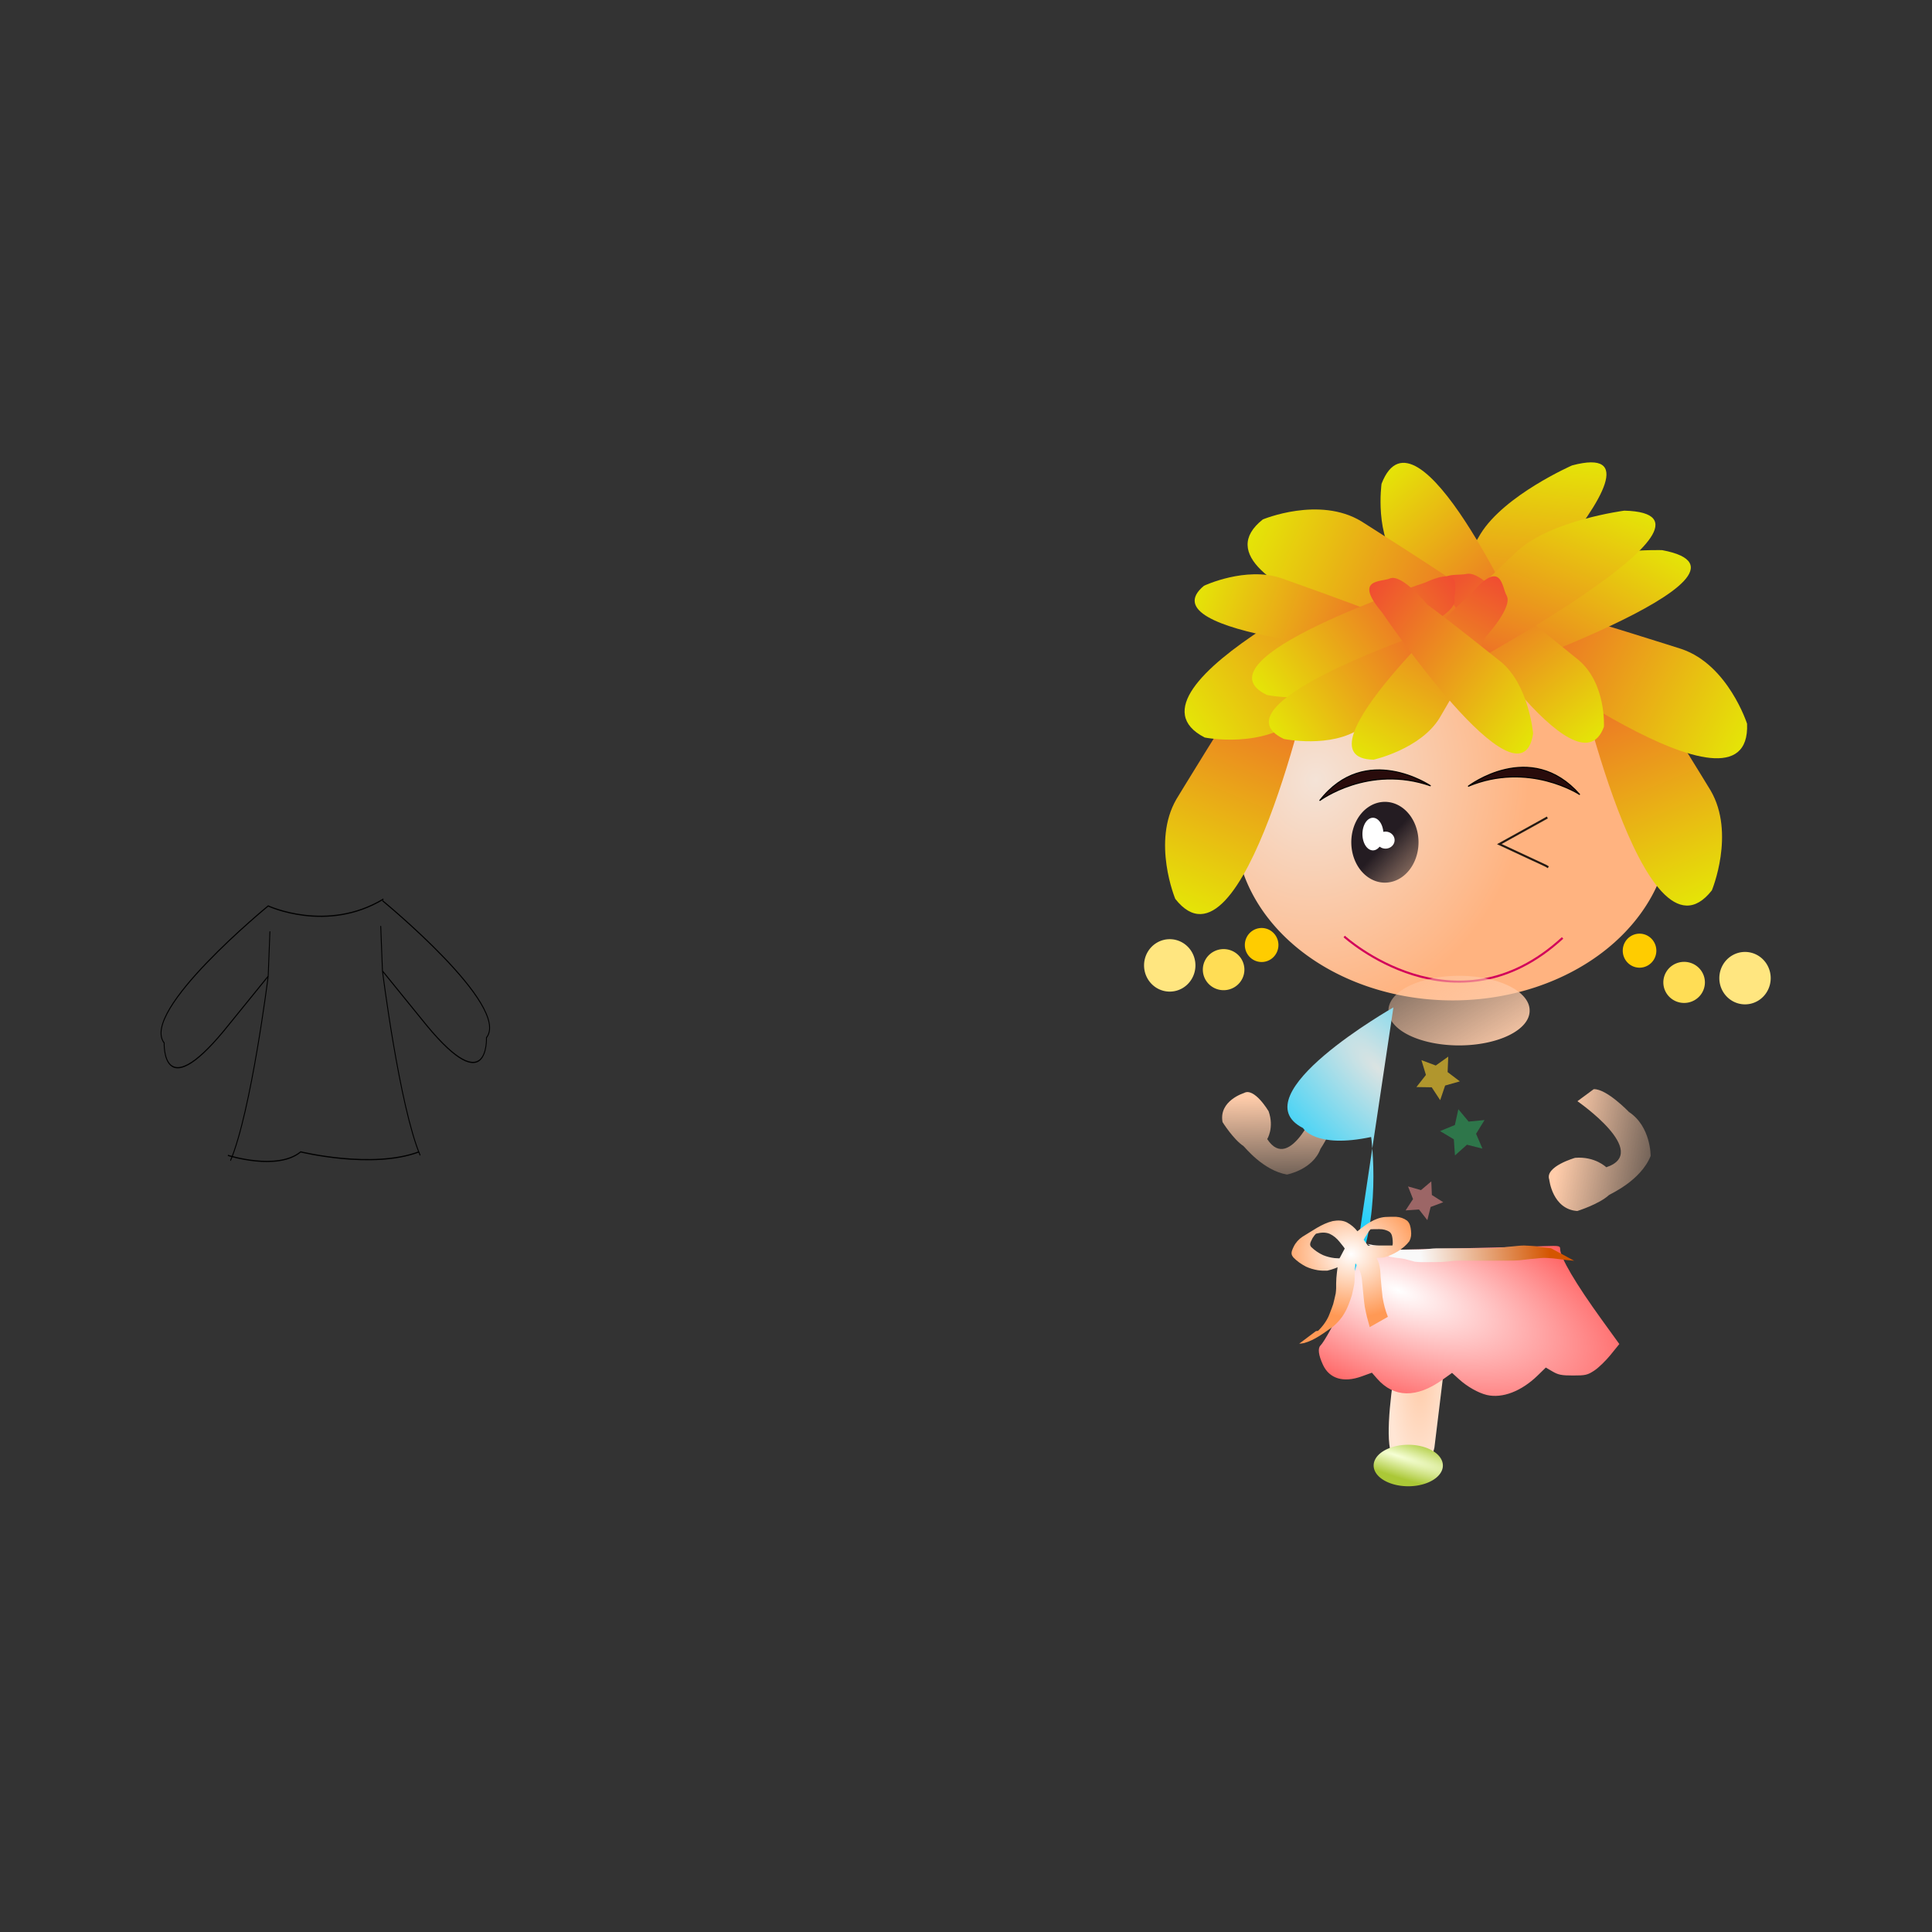 <svg:svg xmlns:dc="http://purl.org/dc/elements/1.1/" xmlns:ns1="http://sodipodi.sourceforge.net/DTD/sodipodi-0.dtd" xmlns:ns2="http://www.inkscape.org/namespaces/inkscape" xmlns:ns3="http://www.w3.org/1999/xlink" xmlns:ns5="http://creativecommons.org/ns#" xmlns:rdf="http://www.w3.org/1999/02/22-rdf-syntax-ns#" xmlns:svg="http://www.w3.org/2000/svg" height="1854.764" id="svg2" viewBox="-1041.924 -427.633 1854.764 1854.764" width="1854.764" ns1:docname="02.svg" ns1:version="0.32" ns2:output_extension="org.inkscape.output.svg.inkscape" ns2:version="0.46">
  <svg:rect x="-1041.924" y="-427.633" width="1854.764" height="1854.764" fill="#333333" stroke="none"/>
  <svg:defs id="defs4">
    <svg:linearGradient id="linearGradient3729" ns2:collect="always">
      <svg:stop id="stop3731" offset="0" style="stop-color:#ffccaa" />
      <svg:stop id="stop3733" offset="1" style="stop-color:#ffe6d5" />
    </svg:linearGradient>
    <svg:linearGradient id="linearGradient3711" ns2:collect="always">
      <svg:stop id="stop3713" offset="0" style="stop-color:#f6ffd5" />
      <svg:stop id="stop3715" offset="1" style="stop-color:#abc837" />
    </svg:linearGradient>
    <svg:linearGradient id="linearGradient3975" ns2:collect="always">
      <svg:stop id="stop3977" offset="0" style="stop-color:#dbe3e2" />
      <svg:stop id="stop3979" offset="1" style="stop-color:#00ccff" />
    </svg:linearGradient>
    <svg:linearGradient id="linearGradient3693" ns2:collect="always">
      <svg:stop id="stop3695" offset="0" style="stop-color:#ffccaa" />
      <svg:stop id="stop3697" offset="1" style="stop-color:#ffccaa;stop-opacity:0" />
    </svg:linearGradient>
    <svg:linearGradient id="linearGradient3533" ns2:collect="always">
      <svg:stop id="stop3535" offset="0" style="stop-color:#e3ff00" />
      <svg:stop id="stop3537" offset="1" style="stop-color:#f04d31" />
    </svg:linearGradient>
    <svg:radialGradient cx="359.57" cy="939.97" gradientTransform="matrix(1 0 0 3.098 0 -1971.9)" gradientUnits="userSpaceOnUse" id="radialGradient3984" r="31.671" ns2:collect="always" ns3:href="#linearGradient3729" />
    <svg:radialGradient cx="138.12" cy="1003.3" gradientTransform="matrix(4.265 1.347 -.178 .564 -281.06 257.95)" gradientUnits="userSpaceOnUse" id="radialGradient3986" r="34.984" ns2:collect="always" ns3:href="#linearGradient3711" />
    <svg:linearGradient gradientTransform="matrix(.626 .386 .937 -.681 -118.23 410.39)" gradientUnits="userSpaceOnUse" id="linearGradient3993" x1="90.526" x2="226.34" y1="671.87" y2="345.75" ns2:collect="always" ns3:href="#linearGradient3533" />
    <svg:radialGradient cx="343.4" cy="444.7" gradientTransform="matrix(.282 .873 -0.931 .301 586.71 103.46)" gradientUnits="userSpaceOnUse" id="radialGradient3995" r="221.95" ns2:collect="always">
      <svg:stop id="stop3157" offset="0" style="stop-color:#f4e3d7" />
      <svg:stop id="stop3159" offset="1" style="stop-color:#ffb380" />
    </svg:radialGradient>
    <svg:linearGradient gradientTransform="translate(17.014 -145.57)" gradientUnits="userSpaceOnUse" id="linearGradient3997" x1="90.526" x2="226.34" y1="671.87" y2="345.75" ns2:collect="always" ns3:href="#linearGradient3533" />
    <svg:linearGradient gradientTransform="matrix(-1 0 0 1 741.16 -154.06)" gradientUnits="userSpaceOnUse" id="linearGradient3999" x1="90.526" x2="226.34" y1="671.87" y2="345.75" ns2:collect="always" ns3:href="#linearGradient3533" />
    <svg:linearGradient gradientTransform="matrix(-.756 .654 .654 .756 356.27 -231.44)" gradientUnits="userSpaceOnUse" id="linearGradient4001" x1="90.526" x2="226.34" y1="671.87" y2="345.75" ns2:collect="always" ns3:href="#linearGradient3533" />
    <svg:linearGradient gradientTransform="matrix(-.2 -.98 -.98 .2 752.45 269.31)" gradientUnits="userSpaceOnUse" id="linearGradient4003" x1="90.526" x2="226.34" y1="671.87" y2="345.75" ns2:collect="always" ns3:href="#linearGradient3533" />
    <svg:linearGradient gradientTransform="matrix(.74 -.293 -.178 -.813 357.33 570.66)" gradientUnits="userSpaceOnUse" id="linearGradient4005" x1="90.526" x2="226.34" y1="671.87" y2="345.75" ns2:collect="always" ns3:href="#linearGradient3533" />
    <svg:linearGradient gradientTransform="matrix(-.006 1 -1 -.006 805.81 -2.418)" gradientUnits="userSpaceOnUse" id="linearGradient4007" x1="90.526" x2="226.34" y1="671.87" y2="345.75" ns2:collect="always" ns3:href="#linearGradient3533" />
    <svg:linearGradient gradientTransform="matrix(.106 .617 -.783 .084 604.28 43.688)" gradientUnits="userSpaceOnUse" id="linearGradient4009" x1="90.526" x2="226.34" y1="671.87" y2="345.75" ns2:collect="always" ns3:href="#linearGradient3533" />
    <svg:linearGradient gradientTransform="matrix(.402 .616 1.137 -.218 -129.17 191.9)" gradientUnits="userSpaceOnUse" id="linearGradient4011" x1="90.526" x2="226.34" y1="671.87" y2="345.75" ns2:collect="always" ns3:href="#linearGradient3533" />
    <svg:linearGradient gradientTransform="matrix(-.701 .2 .249 .672 453.33 -135.82)" gradientUnits="userSpaceOnUse" id="linearGradient4013" x1="90.526" x2="226.34" y1="671.87" y2="345.75" ns2:collect="always" ns3:href="#linearGradient3533" />
    <svg:linearGradient gradientTransform="matrix(-.122 -.647 -.783 .101 688.65 257.3)" gradientUnits="userSpaceOnUse" id="linearGradient4015" x1="90.526" x2="226.34" y1="671.87" y2="345.75" ns2:collect="always" ns3:href="#linearGradient3533" />
    <svg:linearGradient gradientTransform="matrix(.495 .544 1.089 -.395 -146.07 267.14)" gradientUnits="userSpaceOnUse" id="linearGradient4017" x1="90.526" x2="226.34" y1="671.87" y2="345.75" ns2:collect="always" ns3:href="#linearGradient3533" />
    <svg:linearGradient gradientTransform="matrix(-.122 -.647 -.783 .101 705.62 301.15)" gradientUnits="userSpaceOnUse" id="linearGradient4019" x1="90.526" x2="226.34" y1="671.87" y2="345.75" ns2:collect="always" ns3:href="#linearGradient3533" />
    <svg:linearGradient gradientTransform="matrix(-.375 -.541 -.674 .411 752.95 123.45)" gradientUnits="userSpaceOnUse" id="linearGradient4021" x1="90.526" x2="226.34" y1="671.87" y2="345.75" ns2:collect="always" ns3:href="#linearGradient3533" />
    <svg:linearGradient gradientTransform="matrix(-.586 .301 .319 .722 328.59 -168.81)" gradientUnits="userSpaceOnUse" id="linearGradient4023" x1="90.526" x2="226.34" y1="671.87" y2="345.75" ns2:collect="always" ns3:href="#linearGradient3533" />
    <svg:linearGradient gradientUnits="userSpaceOnUse" id="linearGradient4025" x1="234.8" x2="299.87" y1="815.44" y2="888.99" ns2:collect="always">
      <svg:stop id="stop3613" offset="0" style="stop-color:#241c22" />
      <svg:stop id="stop3615" offset="1" style="stop-color:#241c22;stop-opacity:0" />
    </svg:linearGradient>
    <svg:linearGradient gradientUnits="userSpaceOnUse" id="linearGradient4027" x1="420.1" x2="261.68" y1="985.88" y2="775.13" ns2:collect="always">
      <svg:stop id="stop3719" offset="0" style="stop-color:#ffccaa" />
      <svg:stop id="stop3721" offset="1" style="stop-color:#ffccaa;stop-opacity:0" />
    </svg:linearGradient>
    <svg:linearGradient gradientTransform="matrix(.997 .079 -.079 .997 21.154 -103.3)" gradientUnits="userSpaceOnUse" id="linearGradient4029" x1="540.33" x2="673.29" y1="760.98" y2="775.02" ns2:collect="always" ns3:href="#linearGradient3693" />
    <svg:linearGradient gradientTransform="matrix(.151 .844 -.9 .105 823.33 130.21)" gradientUnits="userSpaceOnUse" id="linearGradient4031" x1="540.33" x2="673.29" y1="760.98" y2="775.02" ns2:collect="always" ns3:href="#linearGradient3693" />
    <svg:radialGradient cx="409.92" cy="728.98" gradientTransform="matrix(1.544 1.429 -.672 .494 266.56 -192.19)" gradientUnits="userSpaceOnUse" id="radialGradient4033" r="186.77" ns2:collect="always" ns3:href="#linearGradient3975" />
    <svg:radialGradient cx="435.47" cy="974.39" gradientTransform="matrix(1.818 .641 -.199 .773 -264.38 -172.52)" gradientUnits="userSpaceOnUse" id="radialGradient4039" r="148.99" ns2:collect="always">
      <svg:stop id="stop4179" offset="0" style="stop-color:#ffffff" />
      <svg:stop id="stop4181" offset="1" style="stop-color:#ff5555" />
    </svg:radialGradient>
    <svg:linearGradient gradientUnits="userSpaceOnUse" id="linearGradient4041" x1="354.97" x2="483.95" y1="821.53" y2="803.37" ns2:collect="always">
      <svg:stop id="stop4239" offset="0" style="stop-color:#f9f9f9" />
      <svg:stop id="stop4241" offset="1" style="stop-color:#d45500" />
    </svg:linearGradient>
    <svg:radialGradient cx="285.47" cy="814.98" gradientTransform="matrix(1.236 .118 -.1 1.042 12.757 -69.469)" gradientUnits="userSpaceOnUse" id="radialGradient4043" r="60.454" ns2:collect="always">
      <svg:stop id="stop4217" offset="0" style="stop-color:#ffffff" />
      <svg:stop id="stop4219" offset="1" style="stop-color:#ff9955" />
    </svg:radialGradient>
  </svg:defs>
  <ns1:namedview bordercolor="#666666" borderopacity="1.0" gridtolerance="10000" guidetolerance="10" id="base" objecttolerance="10" pagecolor="#ffffff" showgrid="false" showguides="true" ns2:current-layer="layer1" ns2:cx="336.95796" ns2:cy="561.44288" ns2:document-units="px" ns2:guide-bbox="true" ns2:pageopacity="0.0" ns2:pageshadow="2" ns2:window-height="972" ns2:window-width="1280" ns2:window-x="0" ns2:window-y="0" ns2:zoom="0.70032923" />
  <svg:g id="layer1" ns2:groupmode="layer" ns2:label="Layer 1">
    <svg:path d="m1034 636.51z" id="path3638" style="stroke:#000000;stroke-width:1px;fill:none" />
    <svg:g id="g3694" transform="translate(-1112.3 -211.33)">
      <svg:g id="g3673" transform="matrix(.874 0 0 1.181 86.983 -123.99)">
        <svg:path d="m234.18 865.31c22.84-39.98 41.4-149.93 41.4-149.93 4.29-81.39 0 0 0 0l-48.54 44.26c-68.54 61.4-65.69 10-65.69 10-27.13-25.7 114.23-111.38 114.23-111.38s64.48 22.24 126.58-5.57" id="path3667" style="stroke:#000000;stroke-width:.984px;fill:none" ns1:nodetypes="cccccc" />
        <svg:path d="m401.11 653.98s141.36 85.67 114.23 111.37c0 0 2.86 51.41-65.68-9.99l-48.55-44.27s-4.28-81.39 0 0c0 0 18.57 109.95 41.41 149.93" id="path3669" style="stroke:#000000;stroke-width:.984px;fill:none" ns1:nodetypes="cccccc" />
        <svg:path d="m231.32 861.02s54.26 12.85 79.96-2.85c0 0 78.54 14.28 129.94 0" id="path3671" style="stroke:#000000;stroke-width:.984px;fill:none" ns1:nodetypes="ccc" />
      </svg:g>
    </svg:g>
    <svg:g id="g3923" transform="matrix(.95 0 0 .962 -16.2 -10.379)">
      <svg:g id="g3723" transform="translate(1.428 7.139)">
        <svg:g id="g3755" transform="translate(0 14.279)">
          <svg:g id="g3771" transform="translate(-5.712 -19.991)">
            <svg:g id="g3741">
              <svg:path d="m349.84 848.17s-34.27 149.93-17.14 171.33c0 0 0 18.6 21.42 18.6 0 0 14.28-2.9 19.99-28.6 0 0 15.71-125.63 17.13-142.76 0 0-7.13-39.99-41.4-18.57z" id="path2764" style="fill-rule:evenodd;fill:url(#radialGradient3984)" />
              <svg:path d="m177.06 1020.2a34.984 20.705 0 1 1 -69.97 0 34.984 20.705 0 1 1 69.97 0z" id="path3700" style="fill:url(#radialGradient3986)" transform="translate(205.62 7.139)" ns1:cx="142.07603" ns1:cy="1020.2344" ns1:rx="34.983547" ns1:ry="20.704548" ns1:type="arc" />
            </svg:g>
            <svg:g id="g3745" transform="matrix(-1 0 0 1 813.9 -1.428)">
              <svg:path d="m349.84 848.17s-34.27 149.93-17.14 171.33c0 0 0 18.6 21.42 18.6 0 0 14.28-2.9 19.99-28.6 0 0 15.71-125.63 17.13-142.76 0 0-7.13-39.99-41.4-18.57z" id="path3747" style="fill:url(#radialGradient3984);fill-rule:evenodd" />
              <svg:path d="m177.06 1020.2a34.984 20.705 0 1 1 -69.97 0 34.984 20.705 0 1 1 69.97 0z" id="path3749" style="fill:url(#radialGradient3986)" transform="translate(205.62 7.139)" ns1:cx="142.07603" ns1:cy="1020.2344" ns1:rx="34.983547" ns1:ry="20.704548" ns1:type="arc" />
            </svg:g>
          </svg:g>
        </svg:g>
      </svg:g>
      <svg:g id="g3891">
        <svg:path d="m384.84 237.23s248.2-239.01 124.13-206.52c0 0.003-68.31 29.531-92.52 68.336 0 0-47.09 78.604-57.94 99.834 0 0-36.55 40.47-25.06 49.06 8.33 6.23 11.88 34.56 51.39-10.71z" id="path3593" style="fill:url(#linearGradient3993)" ns1:nodetypes="csssss" />
        <svg:path d="m628.02 576.39a219.95 152.06 0 1 1 -439.9 0 219.95 152.06 0 1 1 439.9 0z" id="path2383" style="fill:url(#radialGradient3995)" transform="matrix(1 0 0 1.149 -19.762 -272.38)" ns1:cx="408.07324" ns1:cy="576.39459" ns1:rx="219.94936" ns1:ry="152.05502" ns1:type="arc" />
        <svg:path d="m246.08 238.39s-69.49 311.45-138.13 224.88c0 0-23.955-56.92 1.24-99.61 0 0 52.71-85.52 68.56-107.7 0 0 16.49-50.05 36.64-51.25 14.61-0.87 51.33-21.64 31.69 33.68z" id="path3183" style="fill:url(#linearGradient3997)" ns1:nodetypes="csssss" />
        <svg:path d="m512.09 229.9s69.5 311.45 138.13 224.88c0 0 23.96-56.92-1.24-99.6 0 0-52.7-85.52-68.56-107.7 0 0-16.49-50.05-36.64-51.26-14.6-0.87-51.33-21.63-31.69 33.68z" id="path3545" style="fill:url(#linearGradient3999)" ns1:nodetypes="csssss" />
        <svg:path d="m434.21 208.81s256.31 190.09 251.58 79.71c0 0-19.11-58.72-66.09-74.52 0 0-95.81-30.2-122.31-36.6 0 0-45.22-27.07-61.25-14.79-11.61 8.89-52.97 17.21-1.93 46.2z" id="path3553" style="fill:url(#linearGradient4001)" ns1:nodetypes="csssss" />
        <svg:path d="m330.37 121.86s-291.2 130.51-192.62 180.4c0 0 60.56 12.06 97.33-21.18 0 0 73.22-68.78 91.77-88.76 0 0 45.73-26.19 42.87-46.17-2.07-14.48 10.91-54.626-39.35-24.29z" id="path3557" style="fill:url(#linearGradient4003)" ns1:nodetypes="csssss" />
        <svg:path d="m458.54 191.32s-106.74-232.81-142.12-142.29c0 0.001-7.61 53.3 18.61 80.61 0 0 54.18 54.06 69.85 67.44 0 0 21.09 35.85 36.2 30.91 10.96-3.57 41.82 2.53 17.46-36.67z" id="path3549" style="fill:url(#linearGradient4005)" ns1:nodetypes="csssss" />
        <svg:path d="m420.41 224.2s-311.01-71.48-224-139.56c0-0.003 57.07-23.596 99.59 1.87 0 0 85.19 53.25 107.27 69.25 0 0 49.94 16.81 51.01 36.96 0.78 14.61 21.31 51.47-33.87 31.48z" id="path3561" style="fill:url(#linearGradient4007)" ns1:nodetypes="csssss" />
        <svg:path d="m327.81 217.28s-251.39-16.83-190.85-66.46c0 0 42.04-19.56 78.16-7.57 0 0 72.6 25.38 91.66 33.31 0 0 40.97 5.99 44.05 18.33 2.24 8.95 22.41 29.89-23.02 22.39z" id="path3565" style="fill:url(#linearGradient4009)" ns1:nodetypes="csssss" />
        <svg:path d="m399.76 249.32s326.32-110.65 200.22-134.05c0 0-74.38-2.36-112.8 22.46 0 0-76.07 51.09-94.92 65.68 0 0-50.3 21.06-43.56 33.73 4.89 9.19-3.95 36.33 51.06 12.18z" id="path3569" style="fill:url(#linearGradient4011)" ns1:nodetypes="csssss" />
        <svg:path d="m388.3 168s126.25 195.48 152.82 123.58c0 0 2.63-43.04-25.66-66.7 0 0-58.24-46.96-74.88-58.71 0 0-24.02-30.35-38.45-27.13-10.46 2.33-41.38-4.3-13.83 28.96z" id="path3573" style="fill:url(#linearGradient4013)" ns1:nodetypes="csssss" />
        <svg:path d="m359.99 147.81s-235.44 76.36-159.26 112.03c0 0 47.49 9.76 77.85-10.84 0 0 60.55-42.72 75.98-55.21 0 0 37.19-15.72 35.67-28.88-1.1-9.53 10.68-35.39-30.24-17.1z" id="path3577" style="fill:url(#linearGradient4015)" ns1:nodetypes="csssss" />
        <svg:path d="m385.28 239.97s304.65-160.98 176.43-164.1c0 0.005-73.81 9.473-107.81 40.06 0 0-67.01 62.51-83.3 79.91 0 0-46.33 28.76-37.66 40.2 6.28 8.3 1.85 36.5 52.34 3.93z" id="path3597" style="fill:url(#linearGradient4017)" ns1:nodetypes="csssss" />
        <svg:path d="m376.97 191.66s-235.45 76.35-159.27 112.03c0 0 47.5 9.76 77.86-10.84 0 0 60.54-42.72 75.98-55.22 0 0 37.18-15.71 35.67-28.87-1.1-9.53 10.68-35.39-30.24-17.1z" id="path3581" style="fill:url(#linearGradient4019)" ns1:nodetypes="csssss" />
        <svg:path d="m408.18 157.23s-183.96 165.6-99.85 167.17c0 0 47.35-10.42 66.69-41.59 0 0 37.91-63.67 46.93-81.37 0 0 27.56-29.49 20.82-40.89-4.89-8.26-4.65-36.68-34.59-3.32z" id="path3585" style="fill:url(#linearGradient4021)" ns1:nodetypes="csssss" />
        <svg:path d="m316.92 177.42s140.07 204.07 152.65 120.89c0 0-4.13-48.31-32.5-71.57 0 0-58.16-45.92-74.52-57.18 0 0-25.63-31.19-37.81-26-8.83 3.76-36.97-0.19-7.82 33.86z" id="path3589" style="fill:url(#linearGradient4023)" ns1:nodetypes="csssss" />
        <svg:g id="g3623" transform="translate(25.501 -124.35)">
          <svg:path d="m275.82 815.44a41.019 40.312 0 1 1 -82.04 0 41.019 40.312 0 1 1 82.04 0z" id="path3601" style="fill:url(#linearGradient4025)" transform="matrix(.828 0 0 1 99.891 -284.31)" ns1:cx="234.80124" ns1:cy="815.43927" ns1:rx="41.019493" ns1:ry="40.31226" ns1:type="arc" />
          <svg:path d="m164.08 854.34a9.194 8.487 0 1 1 -18.39 0 9.194 8.487 0 1 1 18.39 0z" id="path3619" style="fill:#ffffff" transform="translate(140.03 -325.33)" ns1:cx="154.88396" ns1:cy="854.33704" ns1:rx="9.1940241" ns1:ry="8.4867916" ns1:type="arc" />
          <svg:path d="m164.08 854.34a9.194 8.487 0 1 1 -18.39 0 9.194 8.487 0 1 1 18.39 0z" id="path3621" style="fill:#ffffff" transform="matrix(1.154 0 0 1.917 103.47 -1114.8)" ns1:cx="154.88396" ns1:cy="854.33704" ns1:rx="9.1940241" ns1:ry="8.4867916" ns1:type="arc" />
        </svg:g>
        <svg:path d="m366.01 350.5s-65.73-44.14-112.19 14.76c0 0 49.41-36.46 112.19-14.76z" id="path3628" style="fill-rule:evenodd;stroke:#000000;stroke-width:1.046px;fill:#280b0b" />
        <svg:path d="m403.88 351s63.06-47.87 112.86 8.24c0 0-51.45-33.54-112.86-8.24z" id="path3630" style="fill-rule:evenodd;stroke:#000000;stroke-width:1.046px;fill:#280b0b" />
        <svg:path d="m483.96 382.07l-48.54 26.56 46.78 21.52 2.73 1.59" id="path3632" style="stroke-opacity:.856;stroke:#000000;stroke-width:2.091;fill:none" />
        <svg:path d="m278.69 500.84s111.74 100.43 220.66 1.42" id="path3636" style="stroke:#d2005a;stroke-width:2.091;fill:none" />
        <svg:path d="m86.282 671.87a22.631 22.631 0 1 1 -45.263 0 22.631 22.631 0 1 1 45.263 0z" id="path3644" style="fill:#ffcc00" transform="matrix(.75 0 0 .75 147.5 5.425)" ns1:cx="63.65094" ns1:cy="671.87103" ns1:rx="22.631445" ns1:ry="22.631445" ns1:type="arc" />
        <svg:path d="m86.282 671.87a22.631 22.631 0 1 1 -45.263 0 22.631 22.631 0 1 1 45.263 0z" id="path3660" style="fill:#ffdd55" transform="matrix(.928 0 0 .906 97.748 -74.802)" ns1:cx="63.65094" ns1:cy="671.87103" ns1:rx="22.631445" ns1:ry="22.631445" ns1:type="arc" />
        <svg:path d="m86.282 671.87a22.631 22.631 0 1 1 -45.263 0 22.631 22.631 0 1 1 45.263 0z" id="path3664" style="fill:#ffcc00" transform="matrix(.75 0 0 .75 529.4 11.083)" ns1:cx="63.65094" ns1:cy="671.87103" ns1:rx="22.631445" ns1:ry="22.631445" ns1:type="arc" />
        <svg:path d="m86.282 671.87a22.631 22.631 0 1 1 -45.263 0 22.631 22.631 0 1 1 45.263 0z" id="path3668" style="fill:#ffdd55" transform="matrix(.928 0 0 .906 563.11 -62.071)" ns1:cx="63.65094" ns1:cy="671.87103" ns1:rx="22.631445" ns1:ry="22.631445" ns1:type="arc" />
        <svg:path d="m86.282 671.87a22.631 22.631 0 1 1 -45.263 0 22.631 22.631 0 1 1 45.263 0z" id="path3672" style="fill:#ffe680" transform="matrix(1.147 0 0 1.156 610.71 -234.28)" ns1:cx="63.65094" ns1:cy="671.87103" ns1:rx="22.631445" ns1:ry="22.631445" ns1:type="arc" />
        <svg:path d="m86.282 671.87a22.631 22.631 0 1 1 -45.263 0 22.631 22.631 0 1 1 45.263 0z" id="path3676" style="fill:#ffe680" transform="matrix(1.147 0 0 1.156 29.368 -247.01)" ns1:cx="63.65094" ns1:cy="671.87103" ns1:rx="22.631445" ns1:ry="22.631445" ns1:type="arc" />
      </svg:g>
      <svg:g id="g3809">
        <svg:g id="g3805">
          <svg:path d="m437.07 928.6a81.332 48.799 0 1 1 -162.66 0 81.332 48.799 0 1 1 162.66 0z" id="path3715" style="fill:url(#linearGradient4027)" transform="matrix(.877 0 0 .707 82.742 -81.736)" ns1:cx="355.73801" ns1:cy="928.5965" ns1:rx="81.331757" ns1:ry="48.799053" ns1:type="arc" />
          <svg:path d="m514.37 665.21s74.75 50.97 29.14 65.93c0 0-11.24-11.05-31.44-9.44 0 0-30.88 8.68-26.19 21.68 0 0 3.14 29.66 28.33 31.41 0 0 21.93-6.73 31.99-15.9 1.17-1.07 31.93-14.08 42.14-39.02 0 0 0.38-29.35-21.85-43.86 0 0-22.65-23.37-35.67-22.81l-16.45 12.01z" id="path3681" style="fill-rule:evenodd;fill:url(#linearGradient4029)" ns1:nodetypes="cccccscccc" ns2:transform-center-x="-7.3370495" ns2:transform-center-y="119.73826" />
        </svg:g>
        <svg:g id="g3791">
          <svg:g id="g3572" transform="translate(1.5927e-7 -5.712)">
            <svg:path d="m312.61 574.37s-131.55 84.86-43.85 120.23c0 0 42.44-55.17 33.95-7.08-8.48 6.37-42.3 152.18-48.09 155.6 115.58 39.73 161.66 48.23 223.48-4.25 0 0-62.23-162.66-14.14-165.49 11.12 43.99 35.17 49.15 31.12-49.51 0 0-41.02-62.23-63.65-46.67" id="path3598" style="fill:none" ns1:nodetypes="cccccccc" />
            <svg:path d="m319.75 591.49c-2.15-19.69 53.08 147.78 128.72-1.42" id="path3596" style="fill:none" ns1:nodetypes="cc" />
            <svg:path d="m252.75 673.12s-28.52 71.02-51.88 35.6c0 0 7.29-11.27 1.38-27.82 0 0-14.53-24.23-25-18.09 0 0-25.55 7.71-21.51 28.99 0 0 10.83 17.12 21.18 23.92 1.2 0.79 19.54 24.19 43.87 28.4 0 0 26.06-4.72 33.97-25.74 0 0 15.65-22.88 12.27-33.63l-14.28-11.63z" id="path3780" style="fill-rule:evenodd;fill:url(#linearGradient4031)" ns1:nodetypes="cccccscccc" />
            <svg:g id="g3947" style="fill:url(#radialGradient4033)" transform="matrix(.927 0 0 1.041 -67.378 -146.58)">
              <svg:path d="m426.94 695.39s-168.49 84.24-98.52 115.66c0 0 12.85 19.99 74.25 8.56 0 0 12.85 81.39-19.99 135.65" id="path3903" style="fill-rule:evenodd;fill:url(#radialGradient4033)" ns1:nodetypes="cccc" />
              <svg:path d="m424.09 693.96c74.25 55.69 144.34-5.71 144.34-5.71s168.49 84.24 98.52 115.66c0 0-12.85 19.99-74.25 8.57 0 0-7.14 82.81 25.71 137.07 0 0-62.96 10-85.8 8.57 0 0-45.7 11.42-65.69 4.28 0 0-78.53 4.29-85.67-7.14" id="path3905" style="fill:url(#radialGradient4033);fill-rule:evenodd" ns1:nodetypes="ccc" />
            </svg:g>
            <svg:path d="m422.94 964.12c-8.59-1.96-19.96-8.31-28.31-15.82l-6.96-6.25-9.58 6.77c-26.23 18.52-49.18 18.16-66.17-1.02l-5.26-5.94-10.54 3.75c-18.16 6.46-32.36 2.25-38.87-11.52-4.56-9.65-5.47-16.53-2.54-19.37 3.81-3.71 15.69-25.08 21.69-39.04 6.11-14.2 18.22-49.97 18.22-53.81 0-2.03 3.1-2.48 17.1-2.47 14.99 0 129.04-2.6 170.26-3.89 13.94-0.44 14.92-0.25 14.92 2.84 0 8.37 15.5 34.38 42.23 70.89l17.58 24-8.82 10.76c-4.85 5.92-12.25 12.99-16.45 15.71-6.91 4.48-8.91 4.94-21.44 4.94-11.53 0-14.97-0.65-20.7-3.96l-6.88-3.97-8.4 8.06c-16.3 15.62-35.48 22.88-51.08 19.34z" id="path4165" style="fill:url(#radialGradient4039)" />
            <svg:g id="g4245" transform="translate(1.428 9.995)">
              <svg:path d="m486.29 807.68c-4.53-0.53-9.05-0.99-13.55-1.65-4.56-0.7-9.21-0.97-13.86-1.11-4.47 0.04-8.9 0.76-13.37 1.08-4.55 0.38-9.03 1.1-13.6 1.44-4.4 0.28-8.81 0.29-13.21 0.33-4.81 0.02-9.62-0.03-14.43-0.01-4.5 0-9-0.02-13.51-0.03-4.66 0.02-9.33 0.02-14 0.03-4.55-0.12-8.98-0.07-13.46 0.51-3.87 0.55-7.81 0.73-11.74 0.83-4.25 0.08-8.51 0.09-12.76 0.08-4.35 0.03-8.59 0.2-12.77-0.78-4.11-1.59-8.47-2.63-13.05-3.18-4.24-0.07-8.22-1.02-12.27-1.85l22.63 12.77c4.11 0.83 8.24 1.36 12.46 1.76 4.46 0.78 8.57 2.19 12.92 3.21 4.37 0.54 8.78 0.4 13.2 0.39 4.3-0.01 8.61 0.02 12.91-0.12 3.99-0.18 7.95-0.5 11.89-1.03 4.35-0.44 8.74-0.26 13.12-0.3 4.69 0 9.39 0.01 14.08 0.02 4.48 0 8.96-0.02 13.44-0.01 4.8 0.03 9.61-0.01 14.41-0.02 4.49-0.01 8.99-0.05 13.46-0.47 4.54-0.45 9.02-1.16 13.6-1.43 4.36-0.39 8.72-1.05 13.13-0.79 4.53 0.2 9.04 0.58 13.49 1.28 4.7 0.65 9.44 1.18 14.2 1.5l-23.36-12.45z" id="path4207" style="fill:url(#linearGradient4041)" />
              <svg:path d="m303.02 886.4c-1.96-6.71-3.7-13.46-4.99-20.34-1.02-6.8-1.47-13.67-2.24-20.51-0.42-4.36-0.63-8.68-1.85-12.9-1.33-3.85-3.47-7.33-5.77-10.65-2.68-3.64-5.47-7.2-8.14-10.85-2.31-3.51-4.84-6.85-7.59-10.02-2.72-3.33-5.91-6.02-9.81-7.83-4.38-1.83-8.98-1.42-13.46-0.25-3 0.69-5.77 2.01-8.43 3.5-0.69 0.38-2.74 1.56-2.06 1.17 5.24-3.01 10.48-6.02 15.72-9.02-3.72 2.2-6.88 5.12-9.13 8.82-0.91 2.12-3.03 4.9-2.28 7.39 0.16 0.54 0.57 0.97 0.86 1.46 3.48 3.37 7.65 6.19 12.08 8.18 3.71 1.51 7.54 2.46 11.52 2.94 3.18 0.2 6.41 0.52 9.57 0.03 0.53-0.17 1.06-0.33 1.58-0.52 2.28-0.86 3.57-1.7 3.49-1.66-29.31 16.89-18.39 11.53-12.99 6.83 3.25-3.27 5.08-7.59 7.25-11.59 1.9-3.65 3.94-7.22 6.15-10.69 2.27-3.44 5.1-6.44 8.14-9.2 8.28-6.62 17.37-13.37 28.09-14.23 3.65-0.24 7.31-0.19 10.96-0.17 4.1 0.26 7.74 1.43 11.07 3.81 2.97 2.6 3.6 6.39 3.99 10.11 0.49 3.69 0.09 7.07-1.63 10.37-5.92 7.83-16.92 14.01-25.53 16.17-3.24 0.55-6.56 0.51-9.83 0.52-3-0.01-6.01-0.03-9.01-0.04-3.19 0.02-6.38-0.03-9.57-0.04-3.36 0.14-6.87 0.49-10.12 1.41-6.48 3.28-15.99 8.46 13.84-7.99 0.42-0.23-0.76 0.57-1.09 0.9-0.83 0.82-0.93 1.14-1.49 2.14-1.1 3.1-1.34 6.45-1.79 9.7-0.45 3.23-0.61 6.5-0.69 9.76-0.05 3.46-0.02 6.9-0.44 10.34-0.78 3.69-1.48 7.39-2.42 11.04-1.02 3.28-2.16 6.52-3.47 9.7-1.62 4.17-3.73 8.07-6.26 11.74-2.63 3.64-5.71 6.88-9.13 9.78-9.27 6.35-18.56 13.64-29.52 16.58-1.59 0.38-3.21 0.49-4.84 0.6l16.87-12.5c1.53-0.2 3.05-0.41 4.52-0.91 6.85-2.48 15.23-8.35-12.54 7.89-0.69 0.4 1.39-0.76 2.06-1.17 1.43-0.88 2.76-1.9 4.2-2.77 3.52-2.63 6.55-5.78 9.28-9.23 2.63-3.46 4.89-7.14 6.37-11.25 1.27-3.12 2.42-6.27 3.55-9.44 0.99-3.58 1.75-7.19 2.58-10.8 0.47-3.37 0.55-6.72 0.45-10.12 0.08-3.34 0.24-6.69 0.69-10.01 0.46-3.4 0.77-6.81 1.41-10.17 3.39-9.76 15.19-13.43 24.55-16.51 3.41-0.58 6.86-1.1 10.33-0.99 3.23-0.01 6.45-0.06 9.68-0.02 2.99 0.02 5.97 0.05 8.95 0.04 3.18-0.05 6.42-0.04 9.46-1.06 7.28-3.08 1.2-0.58-15.27 9.12-0.45 0.27 0.96-0.45 1.4-0.73 1.14-0.71 1.58-1.17 2.53-2.11 0.37-0.37 0.73-0.76 1.09-1.13 2.21-2.72 2.68-5.7 2.29-9.14-0.25-3.1-0.52-6.4-3.09-8.51-3.13-2.02-6.64-2.78-10.36-2.79-3.59-0.01-7.2-0.04-10.78 0.36-1.38 0.24-2.2 0.32-3.52 0.76-0.55 0.18-2.11 0.95-1.61 0.65 29.26-17.66 19.24-11.5 13.07-7.51-3.05 2.61-5.93 5.39-8.27 8.68-2.36 3.38-4.44 6.96-6.37 10.6-2.29 4.03-4.02 8.44-6.92 12.07-7.06 8.17-17.71 13.44-28.17 15.81-3.29 0.14-6.58 0.02-9.84-0.47-4.06-0.7-8.01-1.81-11.76-3.55-4.62-2.39-9.1-5.41-12.73-9.15-0.49-0.75-1.11-1.43-1.45-2.26-1.15-2.82 0.62-6.04 1.78-8.5 1.99-4.07 5.06-7.4 8.85-9.89 9.61-5.58 19.46-13.02 30.63-15.66 4.89-0.84 9.77-0.93 14.33 1.36 3.99 2.13 7.44 4.95 10.3 8.48 2.76 3.23 5.29 6.62 7.6 10.19 2.75 3.62 5.45 7.28 8.19 10.91 2.42 3.51 4.77 7.14 6.2 11.19 1.23 4.4 1.61 8.81 1.75 13.38 0.59 6.83 1.12 13.67 1.96 20.47 1.15 6.7 2.77 13.3 5.38 19.59l-18.36 10.31z" id="path4203" style="fill:url(#radialGradient4043)" />
            </svg:g>
          </svg:g>
          <svg:path d="m37.125 676.82l-14.863 4.17-4.997 14.6-8.553-12.85-15.434-0.24 9.578-12.1-4.542-14.75 14.472 5.36 12.627-8.87-0.633 15.42 12.345 9.26z" id="path3787" style="fill:#ffd42a;fill-opacity:.618" transform="translate(358.4 -31.414)" ns1:arg1="0.18534795" ns1:arg2="0.81366648" ns1:cx="14.278998" ns1:cy="672.54083" ns1:r1="23.244526" ns1:r2="11.622263" ns1:sides="5" ns1:type="star" ns2:flatsided="false" ns2:randomized="0" ns2:rounded="0" />
        </svg:g>
      </svg:g>
      <svg:path d="m418.37 712.52l-15.67-3.9-12.09 10.7-1.14-16.1-13.91-8.2 14.97-6.06 3.5-15.76 10.38 12.36 16.08-1.55-8.55 13.7 6.43 14.81z" id="path3827" style="fill:#2ca05a;fill-opacity:.618" ns1:arg1="0.70225693" ns1:arg2="1.3305755" ns1:cx="399.81195" ns1:cy="696.81512" ns1:r1="24.316257" ns1:r2="12.158129" ns1:sides="5" ns1:type="star" ns2:flatsided="false" ns2:randomized="0" ns2:rounded="0" />
      <svg:path d="m14.279 649.69l-8.426-10.64-13.546 0.91 7.52-11.31-5.048-12.6 13.074 3.66 10.426-8.7 0.56 13.57 11.491 7.23-12.728 4.72-3.324 13.16z" id="path3829" style="fill:#de8787;fill-opacity:.618" transform="translate(348.41 134.22)" ns1:arg1="1.359703" ns1:arg2="1.9880215" ns1:cx="9.9952993" ns1:cy="629.70386" ns1:r1="20.444414" ns1:r2="10.222207" ns1:sides="5" ns1:type="star" ns2:flatsided="false" ns2:randomized="0" ns2:rounded="0" />
    </svg:g>
  </svg:g>
</svg:svg>